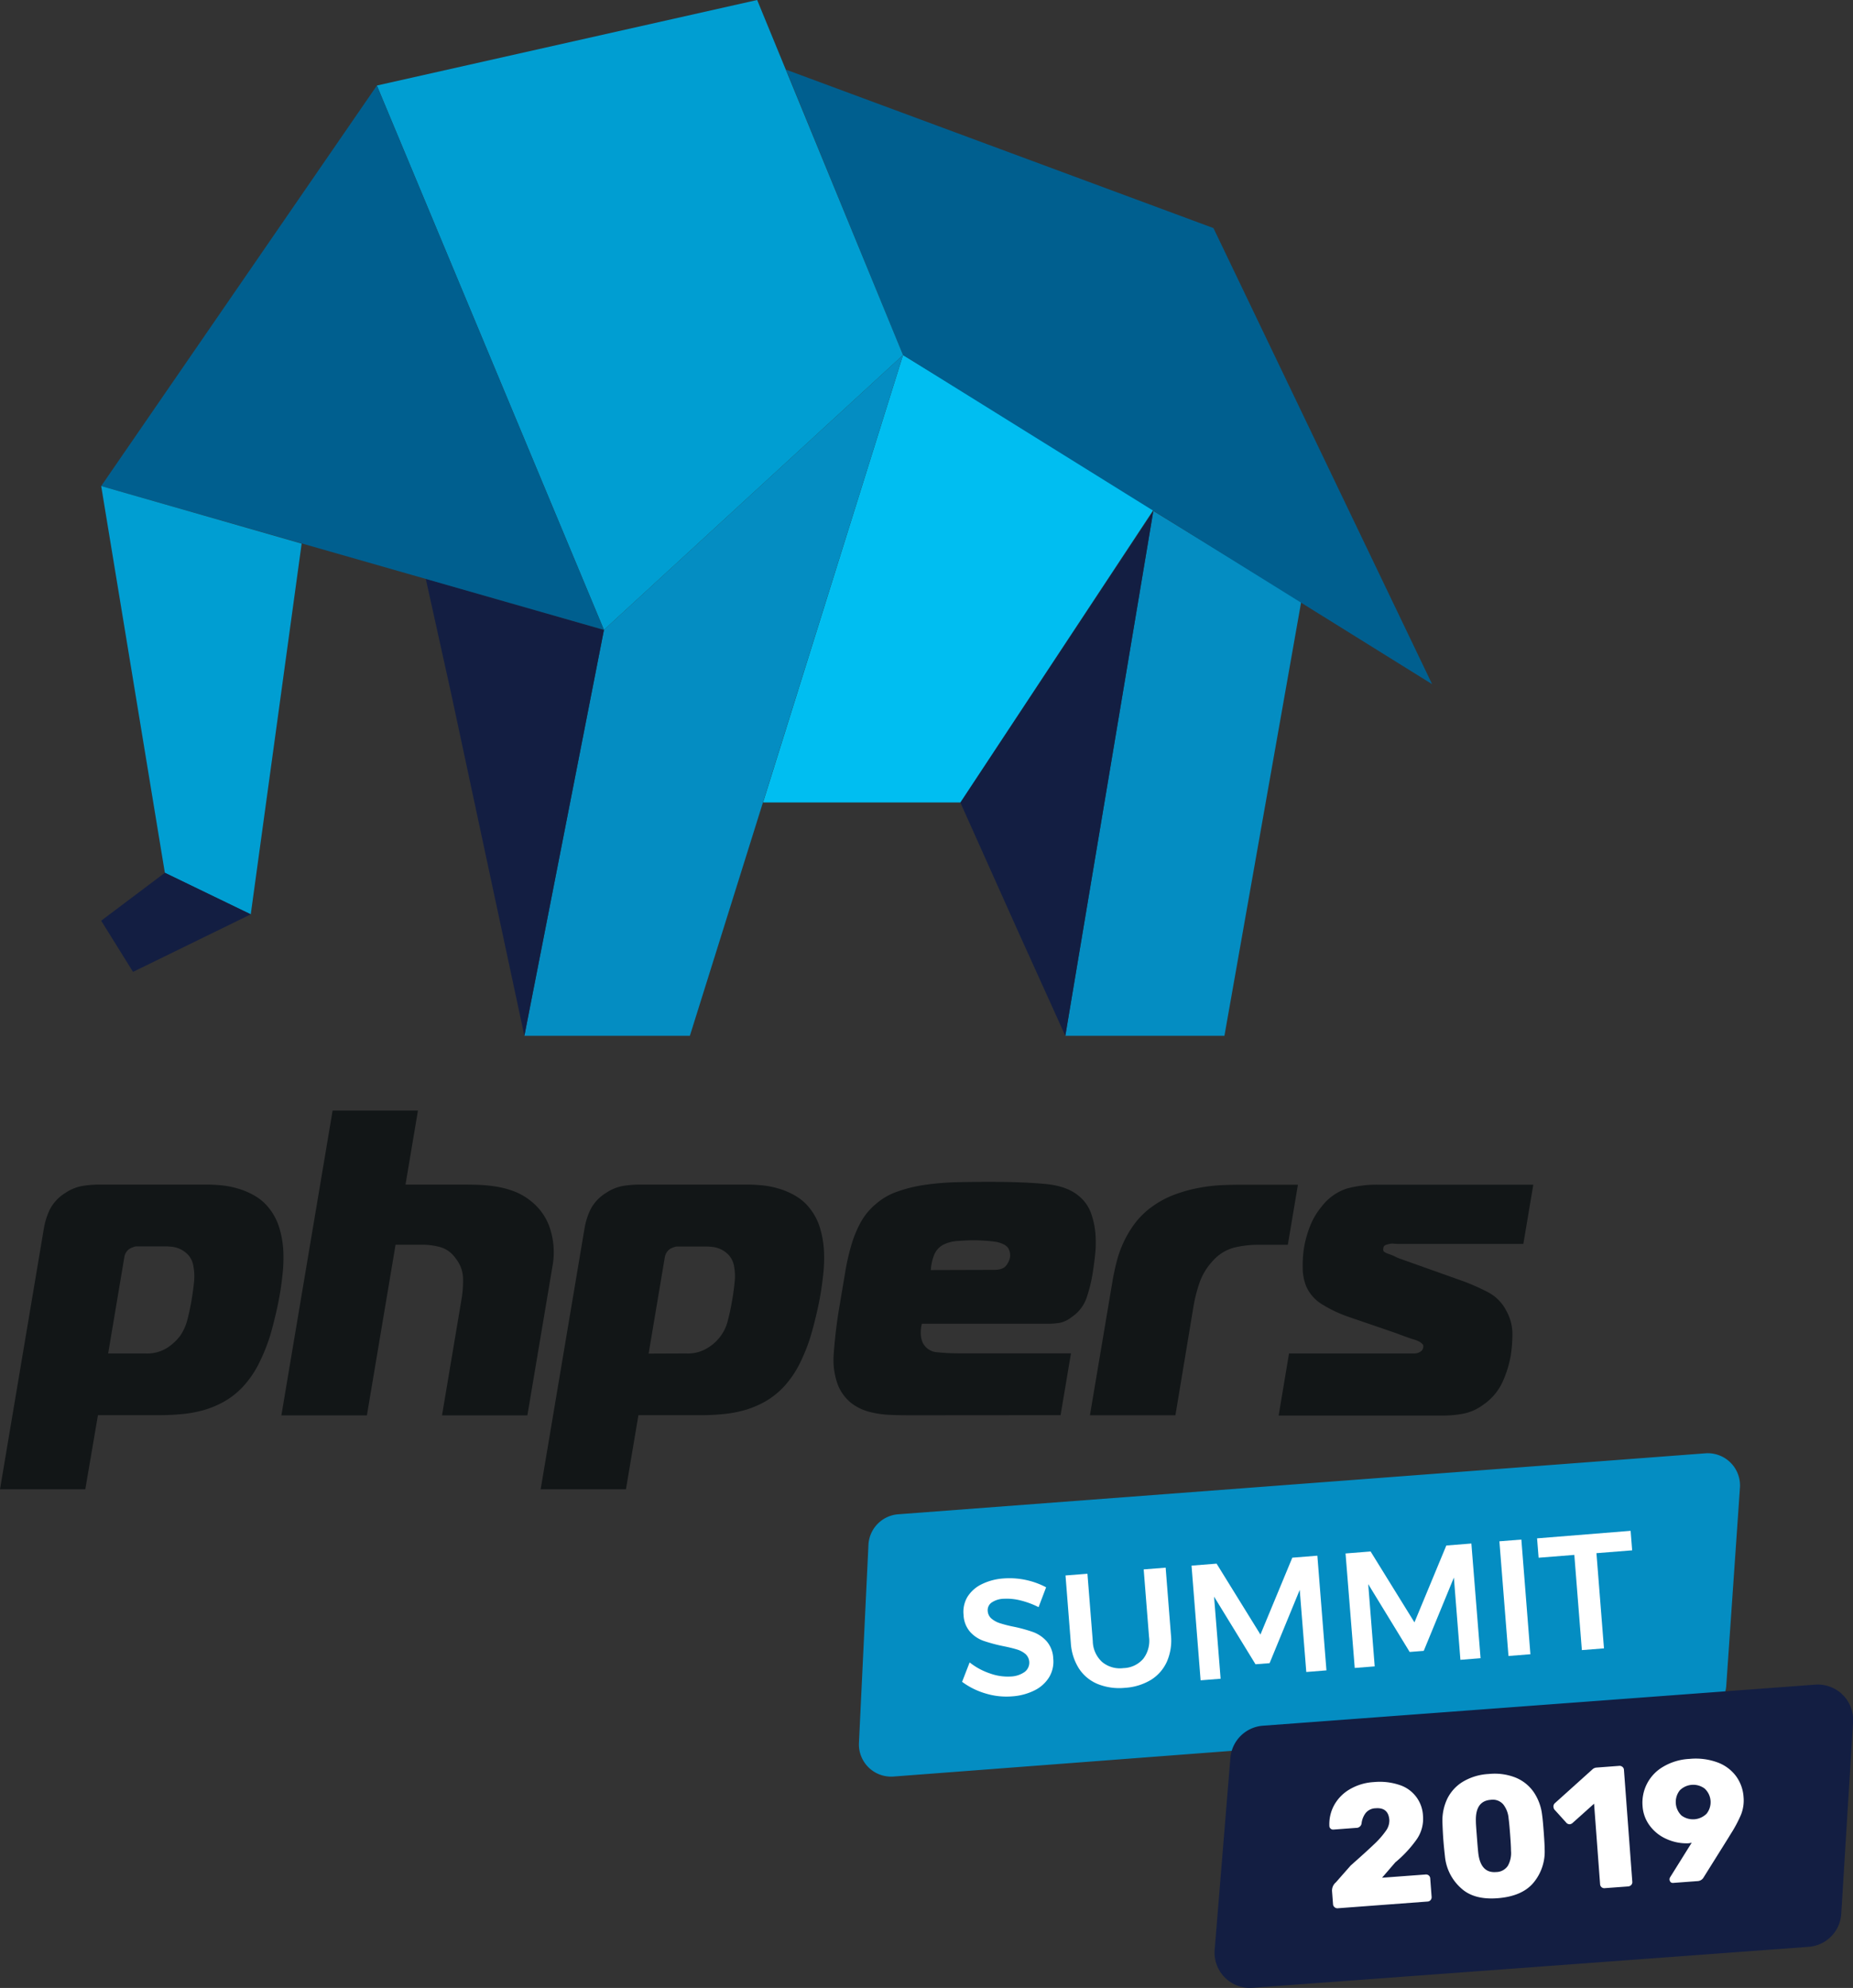<svg xmlns="http://www.w3.org/2000/svg" viewBox="0 0 491.86 527.65"><rect x="0" y="0" width="491.86" height="527.65" fill="#333333" stroke="none"/><defs><style>.cls-1{fill:#048dc2;}.cls-2{fill:#131e42;}.cls-3{fill:#00bef1;}.cls-4{fill:#005f8f;}.cls-5{fill:#009ed2;}.cls-6{fill:#121617;}.cls-7{fill:#fff;}</style></defs><title>19-1</title><g id="Warstwa_2" data-name="Warstwa 2"><g id="centralne"><polygon class="cls-1" points="282.78 274.93 306.14 135.61 345.39 159.74 325.01 274.93 282.78 274.93"/><polygon class="cls-2" points="282.78 274.93 270.11 246.93 254.91 213 306.14 135.61 282.78 274.93 282.78 274.93"/><polygon class="cls-3" points="254.91 213 202.54 213 239.7 94.24 306.43 134.95 254.91 213 254.91 213"/><polygon class="cls-1" points="139.19 274.93 160.31 167.19 239.7 94.24 183.12 274.93 139.19 274.93"/><polygon class="cls-2" points="139.19 274.93 119.77 184.15 113.01 153.61 160.31 167.19 139.19 274.93 139.19 274.93"/><polygon class="cls-4" points="239.7 94.24 208.65 18.49 322.1 60.54 380.14 181.6 239.7 94.24 239.7 94.24"/><polygon class="cls-5" points="160.31 167.19 100.04 22.7 200.98 0 239.7 94.24 160.31 167.19 160.31 167.19"/><polygon class="cls-4" points="26.86 129.01 100.04 22.7 160.31 167.19 26.86 129.01 26.86 129.01"/><polygon class="cls-5" points="66.56 242.69 43.76 231.66 26.86 129.01 80.07 144.29 66.56 242.69 66.56 242.69"/><polygon class="cls-2" points="26.86 244.38 43.76 231.66 66.56 242.69 35.31 257.96 26.86 244.38"/><path class="cls-6" d="M22.64,395.3H0l11.64-69.22a19.26,19.26,0,0,1,1.6-5.08,11.28,11.28,0,0,1,4.15-4.39A11.78,11.78,0,0,1,22,314.76a29.28,29.28,0,0,1,4.45-.34H54.85c1,0,2.2.05,3.61.17a23.28,23.28,0,0,1,4.42.81,19.86,19.86,0,0,1,4.6,1.91,13.17,13.17,0,0,1,4,3.46,15.43,15.43,0,0,1,2.73,5.37,25.47,25.47,0,0,1,1,6,40.3,40.3,0,0,1-.2,6c-.2,1.92-.43,3.62-.68,5.08s-.54,3-1,5-1,4.18-1.66,6.41A49,49,0,0,1,69,361.33a26.77,26.77,0,0,1-3.77,5.89,21,21,0,0,1-5.52,4.67,25.18,25.18,0,0,1-6,2.49,32.78,32.78,0,0,1-5.84,1c-1.87.16-3.62.24-5.24.24H26Zm16-36.06a9.91,9.91,0,0,0,5.94-1.62,13.66,13.66,0,0,0,3.29-3.12,13.78,13.78,0,0,0,1.87-4.21q.63-2.37,1.14-5.37c.29-1.78.51-3.39.64-4.86a14,14,0,0,0-.19-4A5.75,5.75,0,0,0,50,333.14a6.94,6.94,0,0,0-4.31-2.21c-.72-.07-1.24-.11-1.54-.11h-8a3.07,3.07,0,0,0-1,.29,3.69,3.69,0,0,0-1,.52A3.4,3.4,0,0,0,33,333.71l-4.29,25.53Z"/><path class="cls-6" d="M88.29,294.77h22.65l-3.3,19.65h13.51c1.7,0,3.43,0,5.2.05a41.47,41.47,0,0,1,5.23.46,24.71,24.71,0,0,1,5,1.33,16.6,16.6,0,0,1,4.51,2.67,15.21,15.21,0,0,1,5.07,7.68,20.38,20.38,0,0,1,.56,9.06l-6.73,40H117.33l5.24-31.2a28.73,28.73,0,0,0,.34-5.08,8.8,8.8,0,0,0-2-5.43,7.45,7.45,0,0,0-4.07-2.95,18.3,18.3,0,0,0-4.69-.63H105l-7.61,45.29H74.69Z"/><path class="cls-6" d="M166.15,395.3H143.51l11.64-69.22a18.9,18.9,0,0,1,1.6-5.08,11.21,11.21,0,0,1,4.15-4.39,11.78,11.78,0,0,1,4.59-1.85,29.25,29.25,0,0,1,4.44-.34h28.43c1,0,2.2.05,3.61.17a23.28,23.28,0,0,1,4.42.81,19.61,19.61,0,0,1,4.59,1.91,13.17,13.17,0,0,1,4,3.46,15.45,15.45,0,0,1,2.74,5.37,26,26,0,0,1,1,6,40.32,40.32,0,0,1-.19,6c-.21,1.92-.44,3.62-.68,5.08s-.54,3-1,5-1,4.18-1.66,6.41a47.74,47.74,0,0,1-2.63,6.71,26.74,26.74,0,0,1-3.76,5.89,21,21,0,0,1-5.52,4.67,25.07,25.07,0,0,1-6,2.49,32.53,32.53,0,0,1-5.83,1c-1.87.16-3.62.24-5.24.24H169.46Zm16-36.06a9.87,9.87,0,0,0,5.93-1.62,11.64,11.64,0,0,0,5.17-7.33q.62-2.37,1.13-5.37c.3-1.78.51-3.39.64-4.86a13.69,13.69,0,0,0-.18-4,5.83,5.83,0,0,0-1.36-2.88,6.94,6.94,0,0,0-2.11-1.57,7.09,7.09,0,0,0-2.2-.64c-.73-.07-1.24-.11-1.55-.11h-8a3.07,3.07,0,0,0-1,.29,3.52,3.52,0,0,0-1,.52,3.4,3.4,0,0,0-1.16,2.08l-4.29,25.53Z"/><path class="cls-6" d="M242.82,375.65c-2.32,0-4.5,0-6.57-.11a25.1,25.1,0,0,1-5.75-.87,13.35,13.35,0,0,1-4.68-2.37,12,12,0,0,1-3.38-4.62,19.29,19.29,0,0,1-1.12-8.5A128.51,128.51,0,0,1,223,345.73q.69-4.17,1.34-8a60.28,60.28,0,0,1,1.6-7.11,30.82,30.82,0,0,1,2.46-6.07,17,17,0,0,1,3.94-4.85,17.29,17.29,0,0,1,5.83-3.41,38.11,38.11,0,0,1,7.29-1.79,70,70,0,0,1,8.15-.7q4.23-.1,8.62-.11c6.24,0,11.36.19,15.39.58s7.08,1.58,9.21,3.58a10.36,10.36,0,0,1,2.81,4.28,21.27,21.27,0,0,1,1.13,5.31,30,30,0,0,1-.08,5.6q-.31,2.83-.73,5.37a39.44,39.44,0,0,1-1.54,6.07,10.17,10.17,0,0,1-4,5.14,7.38,7.38,0,0,1-3.2,1.51,20.64,20.64,0,0,1-3.1.23H244.7a9.29,9.29,0,0,0-.28,2.65,6.2,6.2,0,0,0,.48,2.31,4.53,4.53,0,0,0,3.9,2.6,53.89,53.89,0,0,0,5.78.29h29.7l-2.76,16.41Zm21-38.59c1.62,0,2.7-.38,3.26-1.16a5.14,5.14,0,0,0,1-2.08,3.72,3.72,0,0,0-.4-2.42q-.61-1.15-3.06-1.74a30,30,0,0,0-3.17-.34q-1.83-.12-2.76-.12c-1.31,0-2.74.06-4.3.18a9.84,9.84,0,0,0-3.73.87A5.24,5.24,0,0,0,248,333a12.53,12.53,0,0,0-.92,4.11Z"/><path class="cls-6" d="M295.28,340.18c.24-1.46.57-3.06,1-4.8a30.14,30.14,0,0,1,1.81-5.32,28.79,28.79,0,0,1,3.08-5.25,21.45,21.45,0,0,1,4.77-4.62A24.46,24.46,0,0,1,312,317a38,38,0,0,1,6.35-1.73,43,43,0,0,1,6-.7c1.9-.08,3.62-.11,5.17-.11h15l-2.68,15.94H334a27,27,0,0,0-6.43.75,11.63,11.63,0,0,0-5.75,3.64,16.37,16.37,0,0,0-3.47,5.83,40.28,40.28,0,0,0-1.5,5.84L312,375.65H289.31Z"/><path class="cls-6" d="M342.16,359.24h33.39a2.82,2.82,0,0,0,1.46-.46,1.53,1.53,0,0,0,.77-1.16.9.9,0,0,0-.2-.86,7,7,0,0,0-.6-.52,7.81,7.81,0,0,0-1.84-.75c-.88-.27-2.45-.83-4.69-1.68L358,349.54a34.55,34.55,0,0,1-7-3.3,10.58,10.58,0,0,1-4.27-4.79,13.49,13.49,0,0,1-.94-5.08,29.6,29.6,0,0,1,.35-5.2,29.07,29.07,0,0,1,1.6-5.72,19,19,0,0,1,3.13-5.26,13.77,13.77,0,0,1,6.7-4.74,31.18,31.18,0,0,1,8.49-1H407l-2.64,15.71H371.08a11.65,11.65,0,0,1-1.26-.07,3.9,3.9,0,0,0-1.41.19,2.94,2.94,0,0,0-.81.28,1,1,0,0,0-.41.75c-.08.46,0,.78.19.92a4.3,4.3,0,0,0,.85.47c.65.22,1.12.4,1.41.52a5.31,5.31,0,0,1,.75.35c.21.11.47.22.75.34s.76.29,1.42.52l14.61,5.2A57.78,57.78,0,0,1,395,343a11.37,11.37,0,0,1,4.88,5,12.59,12.59,0,0,1,1.57,6.47,38.1,38.1,0,0,1-.43,5.31,29.36,29.36,0,0,1-2.14,6.93,14.87,14.87,0,0,1-5.14,6.13,13.1,13.1,0,0,1-5.49,2.42,29.29,29.29,0,0,1-5.05.47H339.4Z"/><path class="cls-1" d="M450.3,455.35,237.16,471.54A8.55,8.55,0,0,1,228,462.6l2.52-52.55a8.56,8.56,0,0,1,7.91-8.12l214.24-16.18a8.56,8.56,0,0,1,9.18,9.13l-3.63,52.53A8.55,8.55,0,0,1,450.3,455.35Z"/><path class="cls-2" d="M480.08,516.74,332.42,527.62a9.37,9.37,0,0,1-10-10.11l4.17-50.88a9.37,9.37,0,0,1,8.64-8.58l146.6-10.9a9.38,9.38,0,0,1,10.05,9.91L488.74,508A9.36,9.36,0,0,1,480.08,516.74Z"/><path class="cls-7" d="M270.86,424.79a14.91,14.91,0,0,0-4.39-.44,6,6,0,0,0-3.24,1,2.46,2.46,0,0,0-1.05,2.27,2.89,2.89,0,0,0,1,2,6.51,6.51,0,0,0,2.24,1.22,32.92,32.92,0,0,0,3.59.92,39.73,39.73,0,0,1,5.22,1.43,9,9,0,0,1,3.58,2.43,7.43,7.43,0,0,1,1.76,4.59,8,8,0,0,1-1.11,5,9.44,9.44,0,0,1-3.89,3.48,15.6,15.6,0,0,1-5.93,1.57,18.91,18.91,0,0,1-7.07-.78,19.62,19.62,0,0,1-6.19-3.08l2-5.15a17.84,17.84,0,0,0,5.44,2.94,13.85,13.85,0,0,0,5.45.8,6.8,6.8,0,0,0,3.75-1.24,3.09,3.09,0,0,0,.17-4.74,6.33,6.33,0,0,0-2.26-1.2c-.9-.28-2.12-.58-3.66-.89a42,42,0,0,1-5.18-1.39,8.73,8.73,0,0,1-3.56-2.36,7.28,7.28,0,0,1-1.76-4.52,7.8,7.8,0,0,1,1-4.75,9.14,9.14,0,0,1,3.76-3.38,15.42,15.42,0,0,1,5.89-1.56,20.86,20.86,0,0,1,11.26,2.35l-2,5.27A22.59,22.59,0,0,0,270.86,424.79Z"/><path class="cls-7" d="M292.57,441.15a7.37,7.37,0,0,0,5.64,1.61,7.18,7.18,0,0,0,5.25-2.47,7.81,7.81,0,0,0,1.54-5.81l-1.42-17.92,5.83-.46L310.82,434a14.12,14.12,0,0,1-1.06,7,11,11,0,0,1-4.23,4.87,15.08,15.08,0,0,1-6.9,2.12,15.33,15.33,0,0,1-7.24-1,10.86,10.86,0,0,1-5-4.13,14.26,14.26,0,0,1-2.15-6.77l-1.41-17.92,5.82-.46,1.42,17.92A7.64,7.64,0,0,0,292.57,441.15Z"/><path class="cls-7" d="M316.28,415.56l6.65-.53,11.64,18.82,8.46-20.4,6.65-.53,2.41,30.44-5.35.43L345,422l-8,19.45-3.74.29-11-17.95L324,445.58l-5.31.42Z"/><path class="cls-7" d="M357.16,412.33l6.65-.53,11.64,18.82,8.46-20.4,6.65-.53L393,440.13l-5.35.43-1.73-21.83-8,19.45-3.74.29-11-18,1.72,21.83-5.3.42Z"/><path class="cls-7" d="M398,409.1l5.83-.46,2.4,30.44-5.82.46Z"/><path class="cls-7" d="M408,408.32l24.83-2,.41,5.18-9.48.75,2,25.27-5.87.46-2-25.27-9.48.75Z"/><path class="cls-7" d="M354.24,506.21a1.07,1.07,0,0,1-.4-.77l-.26-3.43a2.84,2.84,0,0,1,1-2.37l3.94-4.48q4.1-3.62,6.18-5.61a22.94,22.94,0,0,0,3.14-3.56,4.66,4.66,0,0,0,.95-2.9q-.25-3.39-3.63-3.13a3.5,3.5,0,0,0-2.67,1.28,5.65,5.65,0,0,0-1.08,2.77,1.4,1.4,0,0,1-1.47,1.16l-6,.45a1,1,0,0,1-.73-.24.93.93,0,0,1-.34-.64,10.49,10.49,0,0,1,1.26-5.59,11.08,11.08,0,0,1,4.12-4.21,14.24,14.24,0,0,1,6.43-1.93,16.42,16.42,0,0,1,6.72.74,9,9,0,0,1,6.32,8.26,9.55,9.55,0,0,1-1.6,6.1,31.75,31.75,0,0,1-5.76,6.22l-3.51,4.07,11.56-.86a1.13,1.13,0,0,1,.85.26,1.09,1.09,0,0,1,.38.8l.37,4.89a1.17,1.17,0,0,1-.26.82,1.1,1.1,0,0,1-.8.41l-23.81,1.78A1.12,1.12,0,0,1,354.24,506.21Z"/><path class="cls-7" d="M387.81,501.16a12.91,12.91,0,0,1-4.26-8.42c-.19-1.64-.33-3.12-.43-4.43s-.18-2.86-.24-4.57a13.5,13.5,0,0,1,1.25-6.23,10.93,10.93,0,0,1,4.12-4.56,14.87,14.87,0,0,1,6.95-2.09,15.07,15.07,0,0,1,7.2,1,10.84,10.84,0,0,1,4.77,3.9,13.54,13.54,0,0,1,2.17,6c.13.85.27,2.37.43,4.56s.24,3.62.24,4.45a12.89,12.89,0,0,1-3,9q-3,3.54-9.39,4.06T387.81,501.16Zm12.43-5.92a6.89,6.89,0,0,0,.84-4c0-.89-.08-2.32-.23-4.3s-.28-3.38-.4-4.2a6.93,6.93,0,0,0-1.44-3.82,3.68,3.68,0,0,0-3.3-1.2c-2.75.2-4.06,2.09-3.95,5.67,0,.82.12,2.23.27,4.21s.27,3.41.37,4.29c.42,3.55,2,5.23,4.74,5A3.77,3.77,0,0,0,400.24,495.24Z"/><path class="cls-7" d="M425.13,500.92a1.1,1.1,0,0,1-.4-.77l-1.6-21.4-5.77,5.17a1.33,1.33,0,0,1-.67.28,1.18,1.18,0,0,1-1-.48l-3.11-3.44a1.49,1.49,0,0,1-.23-.67,1.19,1.19,0,0,1,.43-1.05l10-9a1.77,1.77,0,0,1,1-.4l6-.45a1.15,1.15,0,0,1,.87.26,1.06,1.06,0,0,1,.41.79l2.22,29.72a1.06,1.06,0,0,1-.29.84,1.21,1.21,0,0,1-.82.39l-6.26.46A1.1,1.1,0,0,1,425.13,500.92Z"/><path class="cls-7" d="M443.49,499.6a1.06,1.06,0,0,1-.19-1.3l5.75-9.21a4.16,4.16,0,0,1-1.23.18,12.88,12.88,0,0,1-5.41-1.13A11.05,11.05,0,0,1,438,484.7a9.68,9.68,0,0,1-2-5.35A11,11,0,0,1,441.37,469a15.11,15.11,0,0,1,7.08-2.14,16.78,16.78,0,0,1,7.42.92,10.74,10.74,0,0,1,4.94,3.65,10.5,10.5,0,0,1,2,5.57,10.18,10.18,0,0,1-.68,4.67,34.52,34.52,0,0,1-2.72,5.1l-.74,1.21-6.45,10.31a1.93,1.93,0,0,1-1.58,1l-6.44.48A.92.92,0,0,1,443.49,499.6ZM453,481.4a4.92,4.92,0,0,0-.52-6.67,5.06,5.06,0,0,0-6.61.49,5,5,0,0,0,.48,6.68,5.12,5.12,0,0,0,6.65-.5Z"/></g></g></svg>